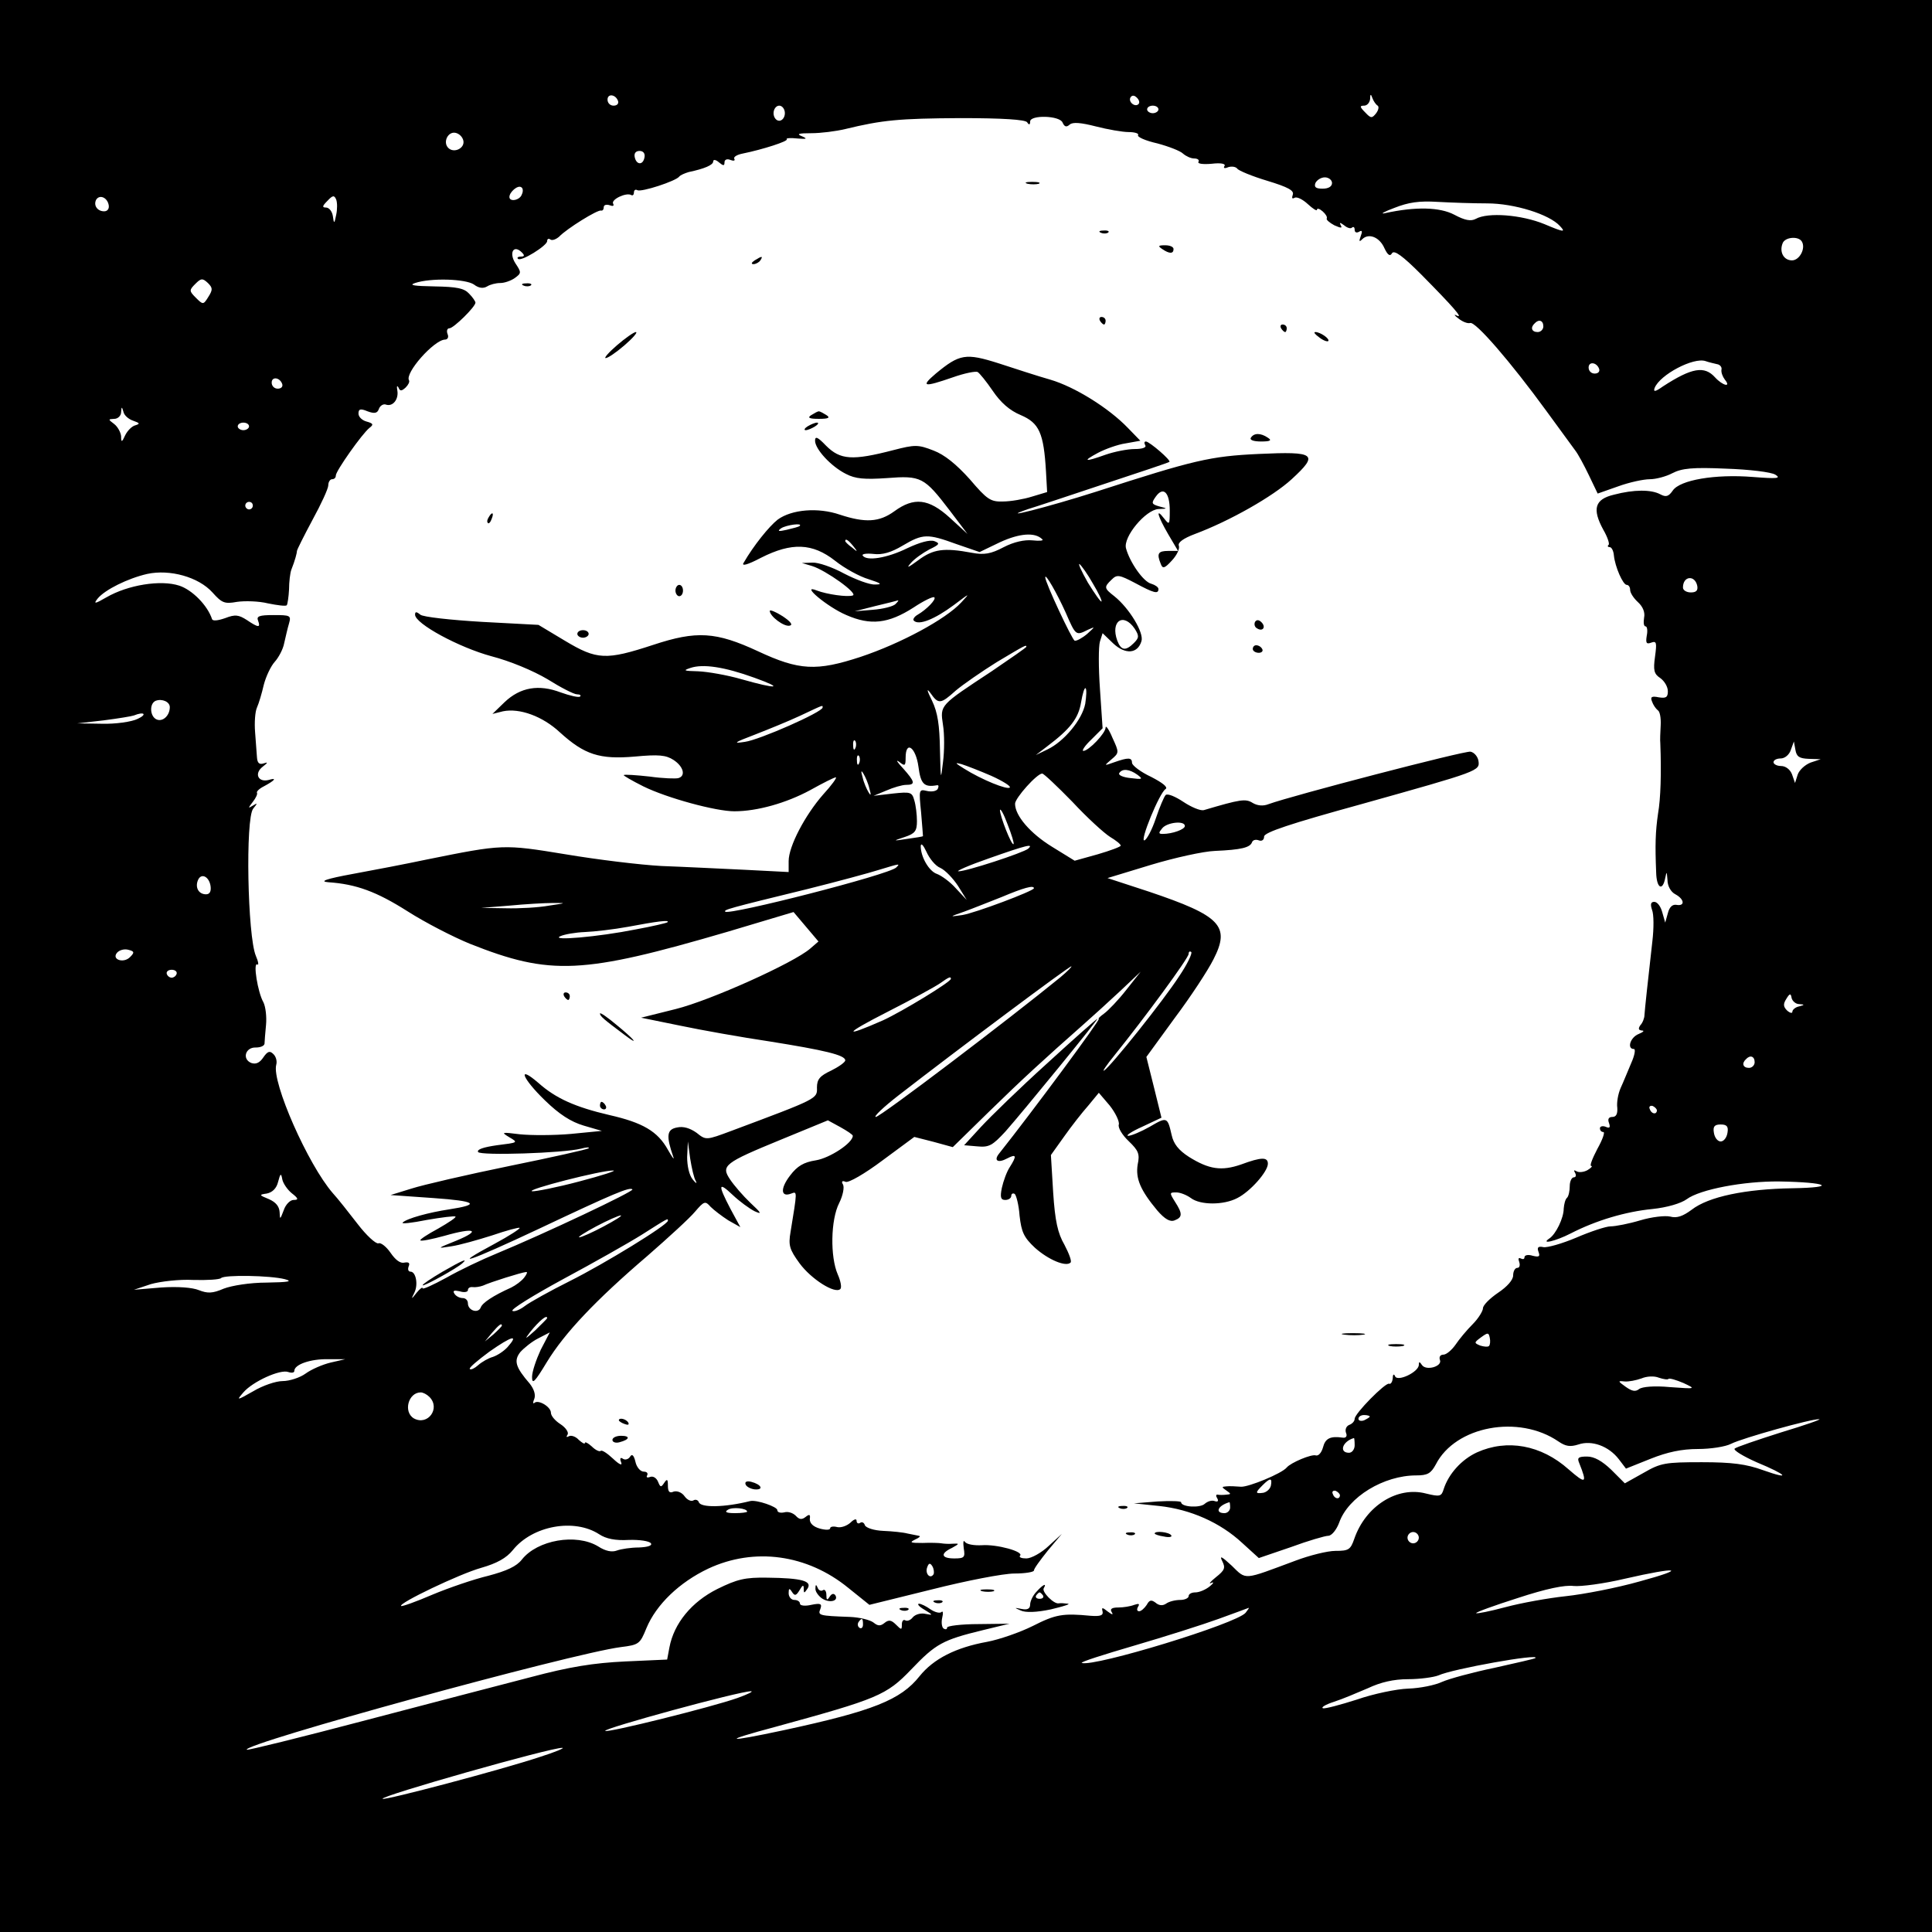 <svg xmlns="http://www.w3.org/2000/svg" version="1.0" width="512pt" height="512pt" viewBox="0 0 512 512" preserveAspectRatio="xMidYMid meet">
<g transform="translate(0,512) scale(0.1,-0.1)" fill="#000000" stroke="none">
<path d="M0 2560 l0 -2560 2560 0 2560 0 0 2560 0 2560 -2560 0 -2560 0 0 -2560z m1638 2292 c2 -7 -3 -12 -12 -12 -9 0 -16 7 -16 16 0 17 22 14 28 -4z m1379 -8 c-9 -9 -28 6 -21 18 4 6 10 6 17 -1 6 -6 8 -13 4 -17z m634 -4 c4 -3 2 -12 -4 -20 -11 -14 -14 -14 -29 2 -15 15 -15 18 -3 18 8 0 15 8 16 18 0 13 2 14 6 2 3 -8 9 -17 14 -20z m-1571 -20 c0 -11 -7 -20 -15 -20 -8 0 -15 9 -15 20 0 11 7 20 15 20 8 0 15 -9 15 -20z m990 10 c0 -5 -7 -10 -15 -10 -8 0 -15 5 -15 10 0 6 7 10 15 10 8 0 15 -4 15 -10z m-348 -34 c5 -8 8 -7 8 2 0 18 79 16 86 -3 5 -11 10 -13 19 -5 8 7 30 5 69 -5 31 -8 71 -15 87 -15 17 0 28 -4 25 -8 -3 -5 20 -15 51 -22 30 -8 61 -20 68 -27 8 -7 21 -13 30 -13 9 0 14 -4 11 -9 -3 -5 12 -7 35 -5 25 3 38 0 34 -6 -4 -6 1 -7 10 -3 10 3 20 1 24 -4 3 -5 39 -20 79 -32 56 -17 72 -26 68 -37 -3 -9 -2 -12 5 -8 6 3 21 -4 35 -17 13 -12 24 -19 24 -15 0 5 7 3 15 -4 8 -7 13 -15 11 -19 -2 -3 7 -11 20 -18 18 -8 22 -8 17 0 -4 8 -2 8 9 0 8 -7 18 -10 21 -6 4 3 7 1 7 -6 0 -7 5 -9 12 -5 8 5 9 1 4 -12 -5 -14 -4 -16 4 -8 17 17 46 6 59 -24 9 -19 15 -22 20 -13 6 9 28 -7 77 -56 86 -87 114 -119 94 -109 -8 4 -6 0 5 -8 11 -9 25 -14 31 -12 14 5 108 -104 202 -233 34 -47 69 -94 76 -104 8 -10 24 -40 37 -67 l23 -48 54 19 c30 11 68 19 84 19 16 0 43 7 60 16 25 13 54 16 142 12 61 -2 120 -9 131 -16 16 -10 4 -11 -60 -6 -100 8 -193 -8 -212 -36 -11 -16 -18 -18 -33 -10 -24 13 -70 13 -123 -1 -51 -12 -58 -38 -28 -93 11 -19 17 -37 14 -40 -4 -3 -2 -6 3 -6 5 0 10 -10 11 -22 3 -30 24 -78 34 -78 5 0 9 -6 9 -13 0 -8 9 -22 21 -33 13 -12 19 -27 16 -41 -2 -13 -1 -23 4 -23 4 0 6 -11 3 -25 -3 -19 -1 -23 12 -18 14 5 15 0 10 -37 -5 -36 -3 -46 14 -57 11 -8 20 -23 20 -35 0 -16 -5 -19 -24 -16 -19 4 -23 1 -18 -11 3 -9 10 -19 15 -23 6 -3 9 -21 8 -40 -1 -18 -2 -40 -1 -48 3 -78 1 -146 -6 -186 -7 -48 -8 -83 -5 -156 1 -42 17 -51 24 -15 4 19 4 18 6 -5 0 -16 9 -32 21 -38 24 -13 26 -32 3 -28 -11 2 -19 -6 -23 -22 l-7 -25 -8 28 c-4 15 -13 27 -21 27 -9 0 -11 -6 -6 -21 5 -12 5 -49 1 -83 -12 -106 -20 -180 -21 -196 0 -8 -5 -21 -11 -27 -6 -9 -5 -13 4 -14 8 0 4 -4 -8 -9 -23 -9 -32 -40 -13 -40 5 0 2 -17 -7 -37 -9 -21 -21 -51 -28 -66 -7 -16 -11 -39 -9 -53 1 -16 -3 -24 -13 -24 -10 0 -13 -6 -9 -16 4 -12 2 -15 -9 -10 -8 3 -15 1 -15 -4 0 -6 4 -10 9 -10 5 0 -2 -20 -16 -45 -13 -25 -21 -45 -16 -45 4 0 0 -5 -10 -11 -9 -5 -22 -7 -29 -3 -7 4 -8 3 -4 -4 4 -7 2 -12 -3 -12 -6 0 -11 -11 -11 -23 0 -13 -3 -27 -7 -31 -5 -4 -8 -17 -9 -29 0 -25 -21 -68 -38 -79 -25 -17 17 -7 56 13 68 35 146 58 217 65 39 4 76 15 91 26 35 26 151 48 245 47 128 -2 157 -16 35 -18 -124 -2 -222 -22 -267 -57 -23 -17 -39 -23 -57 -18 -14 3 -49 -1 -79 -10 -30 -9 -66 -16 -79 -16 -12 0 -54 -14 -91 -30 -38 -16 -77 -27 -87 -25 -14 3 -17 -1 -13 -12 5 -13 2 -15 -15 -11 -12 4 -22 2 -22 -4 0 -5 -4 -6 -10 -3 -6 3 -7 -1 -4 -9 3 -9 1 -16 -5 -16 -6 0 -11 -9 -11 -20 0 -12 -16 -30 -40 -46 -22 -15 -40 -33 -40 -41 0 -7 -12 -27 -27 -42 -16 -16 -36 -40 -46 -55 -10 -14 -24 -26 -32 -26 -8 0 -12 -6 -9 -14 7 -17 -37 -30 -48 -13 -6 9 -8 9 -8 0 0 -19 -57 -46 -63 -30 -3 7 -6 5 -6 -5 -1 -10 -5 -17 -10 -15 -10 3 -91 -79 -91 -93 0 -6 -6 -13 -14 -16 -8 -3 -12 -12 -9 -21 4 -9 0 -14 -8 -13 -34 5 -47 -2 -53 -26 -4 -14 -12 -23 -19 -21 -11 4 -66 -19 -77 -32 -13 -16 -101 -52 -121 -51 -13 1 -31 2 -39 1 -13 -1 -13 -2 0 -11 13 -9 13 -10 0 -11 -8 -1 -19 -1 -23 0 -5 1 -5 -4 -1 -10 4 -7 1 -10 -7 -7 -8 3 -19 -1 -26 -7 -12 -12 -63 -9 -63 4 0 3 -28 4 -62 2 l-63 -5 67 -7 c83 -9 162 -44 220 -98 l44 -40 85 29 c46 17 91 30 99 30 9 0 22 16 29 35 24 68 118 125 204 125 30 0 39 5 52 29 52 102 220 133 325 61 19 -13 31 -15 53 -8 35 12 80 -4 107 -39 l19 -25 65 26 c45 18 83 26 126 26 33 0 73 6 88 14 30 15 212 66 233 65 8 0 -38 -16 -101 -35 -63 -20 -119 -39 -123 -43 -4 -4 22 -20 58 -36 82 -34 93 -48 17 -21 -44 16 -82 21 -162 21 -97 0 -109 -2 -154 -28 l-50 -28 -36 36 c-24 23 -45 35 -64 35 -23 0 -27 -3 -21 -17 22 -55 18 -57 -28 -17 -73 65 -163 81 -243 45 -41 -19 -75 -57 -88 -97 -6 -20 -10 -21 -47 -12 -76 20 -160 -33 -190 -120 -10 -29 -15 -32 -50 -32 -21 0 -69 -12 -106 -26 -140 -52 -129 -52 -169 -13 -26 24 -33 28 -25 12 9 -18 7 -24 -17 -43 -15 -12 -20 -19 -12 -15 8 4 6 -1 -4 -9 -11 -9 -28 -16 -38 -16 -10 0 -18 -4 -18 -10 0 -5 -10 -10 -22 -10 -13 0 -30 -4 -38 -10 -9 -6 -19 -5 -28 3 -11 8 -16 7 -23 -6 -6 -9 -15 -17 -20 -17 -6 0 -7 5 -3 12 5 8 2 9 -10 5 -10 -4 -29 -7 -42 -7 -18 0 -23 -4 -18 -12 5 -8 2 -8 -10 1 -15 12 -17 12 -14 0 2 -10 -6 -13 -32 -11 -73 7 -92 4 -153 -27 -34 -17 -89 -36 -121 -42 -83 -15 -142 -45 -179 -91 -50 -63 -123 -92 -359 -143 -159 -34 -168 -30 -22 9 270 74 293 83 359 152 65 68 83 78 190 104 l70 17 -82 -1 c-46 0 -83 -5 -83 -9 0 -5 -4 -6 -9 -3 -5 3 -7 16 -4 29 3 12 2 19 -2 15 -4 -4 -17 -1 -29 7 -11 8 -25 15 -31 15 -5 -1 1 -8 15 -16 23 -14 23 -15 3 -11 -12 3 -27 -1 -34 -9 -6 -8 -15 -11 -20 -8 -5 3 -9 -2 -9 -11 0 -15 -1 -15 -16 0 -12 12 -19 13 -30 4 -11 -9 -18 -8 -29 1 -9 7 -37 14 -63 15 -82 3 -85 4 -78 21 5 14 1 16 -24 11 -17 -4 -30 -2 -30 3 0 6 -7 10 -15 10 -8 0 -15 8 -15 18 0 13 2 14 9 3 7 -11 11 -10 20 5 8 14 11 15 11 4 0 -13 1 -13 10 0 13 20 -15 28 -106 29 -60 1 -80 -4 -133 -30 -68 -34 -115 -91 -127 -155 l-6 -32 -111 -5 c-84 -4 -147 -14 -252 -42 -77 -20 -277 -72 -444 -116 -167 -44 -305 -78 -307 -76 -15 15 860 255 991 272 48 6 51 8 68 50 26 63 88 122 164 158 122 57 262 38 371 -51 l56 -45 166 41 c91 23 189 42 218 42 29 0 52 4 52 8 0 5 17 28 37 53 l37 44 -35 -32 c-19 -18 -46 -33 -59 -33 -13 0 -20 3 -17 7 12 11 -62 31 -101 28 -20 -1 -40 2 -45 9 -4 6 -5 -1 -3 -17 4 -24 2 -27 -25 -27 -35 0 -38 13 -6 28 20 11 20 12 2 11 -11 -1 -24 0 -30 1 -5 1 -28 2 -50 1 -32 0 -36 1 -20 9 11 5 16 9 10 10 -5 1 -19 4 -30 6 -11 3 -40 6 -64 7 -25 1 -46 8 -49 15 -2 7 -8 10 -13 6 -5 -3 -9 0 -9 6 0 6 -7 4 -16 -5 -10 -9 -25 -14 -35 -12 -11 3 -19 1 -19 -3 0 -5 -12 -5 -27 -1 -18 5 -27 14 -27 25 2 13 -1 14 -11 6 -10 -8 -17 -7 -26 3 -8 8 -21 12 -31 9 -10 -2 -18 0 -18 6 0 9 -55 28 -72 24 -68 -17 -131 -18 -136 -3 -2 6 -9 8 -14 5 -6 -4 -17 1 -24 11 -7 10 -20 15 -29 12 -11 -5 -15 0 -15 16 0 17 -2 19 -10 7 -8 -12 -10 -12 -16 3 -4 10 -13 16 -21 13 -8 -3 -11 -1 -8 4 3 6 -1 10 -9 10 -9 0 -19 12 -22 26 -4 17 -9 22 -14 14 -4 -7 -13 -10 -19 -6 -7 5 -9 1 -5 -9 4 -10 -4 -7 -21 9 -16 15 -30 24 -33 21 -3 -3 -14 2 -24 12 -10 9 -18 13 -18 9 0 -4 -7 0 -16 8 -8 9 -20 13 -26 10 -7 -4 -8 -2 -4 4 4 6 -5 19 -19 28 -14 9 -25 22 -25 30 0 16 -34 36 -44 26 -4 -3 -4 2 0 11 4 11 -1 26 -12 40 -38 44 -43 61 -25 84 10 11 31 28 47 36 l31 16 -24 -46 c-12 -26 -23 -58 -23 -72 0 -21 7 -14 39 39 47 77 129 164 267 282 55 48 112 100 126 117 24 28 27 29 41 13 9 -9 30 -25 47 -36 l32 -18 -26 48 c-34 65 -33 74 6 37 18 -17 44 -36 58 -43 20 -9 18 -5 -11 22 -20 19 -44 47 -54 62 -25 37 -16 44 135 106 l124 51 33 -18 c18 -10 33 -20 33 -23 0 -19 -61 -59 -98 -65 -32 -5 -49 -15 -68 -40 -27 -35 -25 -59 3 -48 16 6 16 8 -2 -102 -6 -35 -3 -46 24 -83 31 -42 94 -82 108 -68 4 4 1 21 -7 39 -20 46 -19 144 4 189 10 20 14 42 10 49 -5 8 -2 11 7 7 8 -3 50 21 98 57 l84 62 51 -13 51 -14 95 93 c90 88 147 140 250 231 25 22 69 62 99 90 l54 51 -38 -48 c-21 -27 -48 -55 -59 -63 -11 -8 -17 -14 -14 -14 6 0 -176 -246 -265 -358 -14 -18 -2 -25 22 -12 25 13 26 7 7 -23 -8 -12 -17 -37 -21 -55 -5 -25 -3 -32 9 -32 9 0 16 5 16 11 0 5 4 8 9 5 4 -3 11 -29 13 -58 5 -43 11 -57 41 -85 36 -32 82 -51 94 -39 4 3 -4 24 -16 47 -18 31 -25 63 -30 139 l-6 99 35 49 c19 27 48 64 64 82 l28 34 29 -34 c15 -19 26 -42 24 -50 -3 -8 9 -28 26 -44 26 -25 30 -34 24 -62 -6 -37 7 -68 52 -122 20 -23 34 -31 46 -26 21 8 21 18 1 49 -15 24 -15 25 3 25 11 0 28 -7 39 -15 25 -19 87 -19 123 0 34 17 81 70 81 91 0 18 -17 18 -71 -2 -52 -18 -85 -13 -138 20 -28 18 -41 35 -46 58 -11 48 -12 49 -58 22 -23 -13 -49 -24 -57 -24 -8 0 8 11 37 24 l51 24 -20 81 -20 80 75 103 c42 56 88 126 103 156 45 88 19 115 -171 179 l-110 36 115 35 c63 19 140 36 170 37 70 3 93 9 98 23 2 6 10 8 18 5 8 -3 14 1 14 10 0 11 69 34 258 86 314 88 314 88 310 115 -2 11 -11 22 -21 24 -15 3 -475 -117 -535 -139 -15 -6 -30 -4 -42 3 -19 12 -32 10 -130 -19 -9 -2 -33 8 -54 22 -21 14 -42 23 -47 18 -4 -4 -16 -32 -26 -62 -10 -30 -24 -56 -30 -58 -14 -5 40 127 56 136 7 5 -9 17 -38 32 -28 13 -50 30 -51 37 0 15 -10 15 -47 2 -28 -10 -28 -10 -7 8 20 17 20 18 2 57 -9 22 -18 34 -18 27 0 -15 -45 -62 -59 -62 -5 0 4 14 21 30 l30 30 -7 104 c-4 57 -4 113 0 126 l7 22 28 -27 c32 -30 65 -28 75 6 7 22 -32 87 -72 119 -27 21 -28 24 -7 44 14 14 20 13 62 -9 50 -27 62 -30 62 -16 0 5 -9 11 -19 14 -21 5 -57 57 -67 94 -8 30 52 102 86 104 25 1 25 1 2 7 -21 6 -21 9 -9 26 20 28 37 11 37 -37 0 -38 -1 -39 -15 -21 -24 31 -17 6 11 -42 l26 -44 -26 0 c-27 0 -31 -7 -20 -34 5 -14 10 -13 30 9 13 14 21 31 18 39 -3 8 11 19 43 31 91 34 206 99 256 145 73 67 63 74 -87 67 -129 -6 -171 -16 -431 -100 -125 -40 -270 -77 -180 -46 17 5 107 35 200 66 94 31 172 57 174 59 5 4 -52 53 -62 54 -5 0 -5 -4 -2 -10 4 -6 -8 -10 -28 -10 -19 0 -54 -7 -77 -15 -56 -20 -63 -18 -20 5 19 10 52 22 73 25 l39 7 -33 34 c-51 53 -141 109 -206 128 -32 9 -93 29 -136 43 -88 28 -104 25 -167 -27 -41 -35 -33 -37 45 -10 31 11 61 17 66 14 5 -3 23 -25 40 -50 21 -31 45 -52 74 -64 49 -21 61 -47 67 -150 l3 -54 -40 -12 c-22 -7 -57 -13 -77 -13 -33 -1 -42 5 -88 59 -36 40 -67 65 -96 76 -41 16 -49 16 -107 1 -108 -28 -140 -26 -178 12 -22 23 -29 26 -29 13 0 -22 42 -68 82 -88 25 -13 49 -15 108 -11 91 7 99 3 167 -86 l47 -62 -47 43 c-56 51 -95 55 -147 17 -40 -29 -77 -31 -144 -9 -58 20 -128 14 -165 -13 -23 -18 -64 -69 -90 -114 -7 -10 8 -7 46 13 81 41 136 39 196 -8 25 -20 65 -42 89 -49 34 -11 37 -14 17 -14 -14 -1 -51 13 -82 29 -31 17 -69 30 -84 29 l-28 -1 27 -8 c36 -11 123 -73 108 -78 -14 -5 -69 3 -95 13 -47 19 28 -44 78 -65 64 -28 111 -23 178 20 27 18 52 30 55 27 6 -5 -20 -32 -44 -46 -9 -5 -14 -13 -10 -16 13 -13 55 4 105 41 44 33 45 34 20 7 -41 -44 -159 -108 -267 -144 -116 -38 -162 -36 -271 15 -112 52 -163 55 -278 17 -125 -41 -149 -40 -234 11 l-70 42 -150 8 c-84 5 -156 13 -163 19 -11 9 -14 8 -14 0 0 -24 117 -87 202 -110 50 -13 110 -38 149 -61 35 -22 70 -40 78 -40 8 0 12 -3 8 -6 -3 -3 -26 2 -51 11 -58 22 -107 14 -149 -26 l-32 -31 28 7 c44 9 105 -13 151 -56 65 -59 105 -72 198 -64 64 6 83 4 103 -9 26 -17 33 -42 13 -48 -6 -2 -41 -1 -76 4 -36 4 -67 6 -69 4 -2 -1 22 -15 52 -30 63 -31 192 -66 241 -66 61 0 138 22 201 56 34 19 64 34 68 34 4 0 -11 -21 -34 -46 -48 -55 -91 -137 -91 -176 l0 -29 -117 6 c-65 3 -164 8 -220 10 -56 3 -171 17 -254 31 -165 27 -166 27 -369 -14 -52 -11 -140 -28 -195 -38 -71 -13 -90 -20 -65 -22 74 -5 128 -25 210 -77 47 -30 121 -68 165 -86 214 -85 298 -81 684 32 l174 52 33 -39 33 -39 -22 -19 c-44 -38 -264 -137 -356 -160 l-92 -23 103 -21 c57 -12 164 -31 238 -42 144 -23 200 -36 200 -50 0 -5 -17 -17 -37 -27 -30 -14 -38 -23 -38 -45 1 -30 3 -29 -227 -115 -67 -25 -67 -25 -92 -5 -17 12 -35 18 -52 14 -27 -5 -29 -22 -10 -77 4 -11 -2 -3 -14 18 -27 49 -67 72 -155 92 -90 21 -142 44 -188 85 -58 50 -43 12 17 -46 38 -37 69 -57 103 -67 l48 -14 -82 -8 c-45 -4 -106 -4 -135 -1 -49 6 -51 6 -28 -8 24 -14 23 -14 -33 -21 -35 -5 -54 -11 -50 -18 6 -10 226 -3 273 9 14 4 23 4 20 1 -3 -3 -97 -24 -210 -47 -112 -23 -229 -50 -260 -60 l-55 -17 114 -8 c113 -8 126 -17 41 -30 -53 -8 -112 -24 -123 -35 -4 -4 24 -1 64 7 40 7 74 11 76 9 3 -2 -18 -16 -46 -32 -28 -15 -49 -29 -47 -31 2 -3 31 3 64 12 80 23 99 15 31 -13 -52 -21 -52 -21 -14 -15 22 3 71 17 109 29 38 13 71 22 73 20 2 -2 -27 -21 -66 -42 -123 -66 -69 -48 116 39 201 95 242 112 249 105 5 -5 -232 -117 -360 -170 -39 -16 -98 -44 -133 -64 -35 -19 -63 -32 -63 -28 0 4 -7 -1 -16 -12 -14 -18 -15 -18 -6 0 11 22 4 56 -10 56 -6 0 -8 6 -5 14 4 9 0 12 -11 10 -11 -3 -24 7 -37 26 -11 16 -26 28 -32 25 -7 -2 -32 21 -55 51 -24 31 -53 68 -66 82 -66 76 -162 294 -150 340 3 10 -1 23 -8 29 -9 9 -15 7 -26 -9 -10 -15 -20 -19 -32 -15 -25 10 -16 42 12 41 12 0 22 4 23 10 0 6 2 28 4 50 2 21 -1 48 -7 60 -15 26 -28 107 -16 100 4 -3 3 7 -4 23 -22 52 -28 364 -7 390 12 15 12 16 -1 8 -13 -8 -13 -7 0 10 8 10 13 21 11 24 -2 3 6 11 18 17 30 16 36 24 13 17 -28 -7 -39 17 -16 35 14 11 15 13 3 9 -12 -4 -17 1 -18 16 -1 12 -3 42 -5 67 -2 25 0 54 5 65 5 11 13 38 18 60 6 23 19 50 29 61 10 11 22 33 25 49 4 17 9 40 13 53 6 21 3 22 -41 22 -38 0 -46 -3 -41 -15 7 -19 1 -19 -30 2 -22 14 -31 15 -57 5 -20 -7 -33 -8 -35 -3 -12 37 -53 78 -87 89 -49 16 -136 2 -193 -31 -31 -18 -35 -18 -23 -3 19 23 79 53 131 65 60 13 136 -8 173 -49 25 -28 32 -31 65 -25 21 3 58 2 82 -4 25 -5 47 -8 50 -5 2 3 5 22 6 42 0 20 3 44 6 52 10 25 15 45 15 50 0 3 18 39 41 82 23 42 42 83 42 92 0 9 5 16 10 16 6 0 10 4 10 10 0 12 70 111 89 126 12 9 10 12 -8 17 -11 3 -21 12 -21 21 0 12 5 14 24 6 19 -7 26 -5 30 6 3 9 12 14 18 12 19 -7 35 14 31 37 -2 11 -1 15 3 8 4 -10 8 -10 19 0 7 7 11 15 9 19 -12 19 66 107 95 108 7 0 11 6 7 15 -3 8 -1 15 5 15 11 0 69 57 69 68 0 3 -7 14 -17 24 -13 14 -32 18 -92 19 -53 1 -69 3 -51 9 42 14 134 11 156 -4 13 -10 25 -11 35 -5 8 5 23 9 35 9 11 0 28 6 38 13 18 13 18 15 2 39 -18 28 -5 51 17 29 8 -8 7 -11 -3 -11 -7 0 -11 -3 -7 -6 8 -8 77 35 77 47 0 6 4 8 9 4 5 -3 15 1 23 8 20 21 102 72 111 69 4 -1 7 3 7 9 0 6 7 8 16 5 8 -3 12 -2 9 4 -7 11 35 31 48 23 4 -2 7 1 7 7 0 6 4 9 9 6 10 -6 102 24 111 36 3 4 15 9 25 12 43 9 65 19 65 28 0 6 7 5 15 -2 12 -10 15 -10 15 0 0 7 7 10 16 6 8 -3 13 -2 10 3 -3 5 7 11 22 14 54 11 122 33 117 38 -3 3 10 4 28 2 25 -2 28 -1 12 6 -15 6 -9 8 25 8 25 0 65 5 90 11 99 24 142 28 305 29 113 0 172 -4 177 -11z m-1494 -49 c4 -20 -25 -34 -40 -19 -15 15 -1 44 19 40 10 -2 19 -11 21 -21z m480 -44 c-4 -22 -22 -20 -26 1 -2 10 3 16 13 16 10 0 15 -7 13 -17z m1822 -68 c0 -9 -9 -15 -25 -15 -18 0 -23 4 -19 15 4 8 15 15 25 15 10 0 19 -7 19 -15z m-2147 -30 c-5 -16 -33 -21 -33 -7 0 13 22 32 31 26 5 -2 6 -11 2 -19z m-492 -54 c-5 -25 -6 -25 -9 -3 -2 12 -10 22 -18 22 -11 0 -10 4 4 18 14 15 18 15 23 3 3 -8 3 -26 0 -40z m-603 26 c2 -10 -3 -17 -12 -17 -18 0 -29 16 -21 31 9 14 29 6 33 -14z m3653 4 c72 0 165 -29 193 -60 16 -17 11 -17 -41 5 -61 25 -150 32 -182 14 -13 -7 -29 -4 -57 11 -38 20 -102 22 -184 4 -14 -3 -2 4 25 14 38 15 66 19 115 16 36 -2 94 -4 131 -4z m834 -101 c11 -18 -6 -50 -26 -50 -22 0 -34 22 -25 45 6 17 42 20 51 5z m-4223 -147 c-13 -21 -14 -21 -33 -2 -18 18 -18 20 -1 37 15 15 19 15 33 2 13 -13 13 -18 1 -37z m3538 -78 c0 -8 -7 -15 -15 -15 -16 0 -20 12 -8 23 11 12 23 8 23 -8z m460 -100 c8 -1 14 -8 12 -15 -1 -7 3 -18 9 -26 18 -22 -6 -16 -26 6 -28 31 -61 26 -138 -24 -21 -15 -26 -15 -22 -4 14 35 103 82 135 71 8 -3 22 -6 30 -8z m-312 -13 c2 -7 -3 -12 -12 -12 -9 0 -16 7 -16 16 0 17 22 14 28 -4z m-3490 -40 c2 -7 -3 -12 -12 -12 -9 0 -16 7 -16 16 0 17 22 14 28 -4z m-395 -97 c17 -6 19 -8 6 -12 -9 -2 -21 -14 -27 -26 -9 -20 -11 -20 -11 -3 -1 10 -9 25 -18 32 -17 13 -17 13 0 14 9 0 18 8 18 18 1 15 2 15 6 1 2 -10 14 -20 26 -24z m307 -15 c0 -5 -7 -10 -15 -10 -8 0 -15 5 -15 10 0 6 7 10 15 10 8 0 15 -4 15 -10z m10 -210 c0 -5 -4 -10 -10 -10 -5 0 -10 5 -10 10 0 6 5 10 10 10 6 0 10 -4 10 -10z m1449 -54 c-2 -2 -17 -6 -34 -10 -22 -5 -26 -4 -15 4 14 9 59 15 49 6z m643 -35 c5 -4 -7 -5 -26 -3 -21 2 -49 -4 -76 -18 -34 -18 -52 -21 -84 -15 -75 14 -103 10 -143 -20 -26 -19 -32 -22 -20 -8 10 12 33 28 50 37 27 13 29 16 13 22 -12 4 -38 -3 -72 -19 -53 -26 -108 -35 -118 -19 -2 4 10 6 29 4 23 -3 47 4 77 22 54 32 66 32 143 4 l61 -21 54 26 c52 24 93 27 112 8z m-501 -18 c13 -16 12 -17 -3 -4 -10 7 -18 15 -18 17 0 8 8 3 21 -13z m635 -99 c15 -25 25 -46 23 -48 -2 -2 -18 21 -36 50 -17 30 -27 52 -22 49 5 -4 21 -26 35 -51z m-72 -77 c27 -62 27 -62 59 -46 20 9 20 9 -2 -11 -13 -11 -28 -19 -33 -18 -7 3 -78 154 -78 168 0 12 31 -42 54 -93z m1674 70 c2 -12 -3 -17 -17 -17 -12 0 -21 6 -21 13 0 31 32 34 38 4z m-2125 -48 c-6 -6 -33 -13 -60 -15 l-48 -4 55 14 c30 7 57 14 60 15 2 0 -1 -4 -7 -10z m634 -65 c12 -19 12 -24 -2 -38 -22 -22 -34 -20 -44 6 -19 52 16 76 46 32z m-287 -48 c0 -2 -42 -31 -92 -65 -138 -91 -137 -89 -129 -142 4 -24 4 -69 0 -99 -6 -51 -6 -48 -8 33 -1 65 -6 99 -21 130 -14 28 -15 35 -4 20 21 -30 27 -29 67 7 19 16 68 50 108 75 77 46 79 47 79 41z m-721 -82 c81 -29 61 -31 -34 -4 -38 11 -90 20 -115 21 -38 1 -41 2 -20 9 33 11 89 3 169 -26z m877 -69 c-8 -42 -56 -100 -100 -121 l-31 -15 30 23 c61 46 83 74 90 117 4 23 9 40 12 37 3 -3 2 -21 -1 -41z m-2426 -9 c0 -22 -18 -39 -34 -33 -19 7 -21 43 -3 50 17 6 37 -3 37 -17z m1730 -1 c0 -12 -168 -86 -206 -91 -33 -5 -29 -2 26 19 36 14 90 36 120 50 64 30 60 29 60 22z m-1815 -30 c-16 -8 -59 -14 -95 -13 l-65 1 70 8 c39 5 75 11 80 13 27 11 36 3 10 -9z m1902 -77 c-3 -8 -6 -5 -6 6 -1 11 2 17 5 13 3 -3 4 -12 1 -19z m2526 -29 l32 -1 -27 -9 c-15 -6 -30 -20 -34 -32 l-7 -22 -8 23 c-5 13 -17 22 -29 22 -11 0 -20 5 -20 10 0 6 9 10 19 10 11 0 23 10 27 23 l8 22 4 -22 c3 -18 10 -23 35 -24z m-2359 -21 c6 -46 15 -55 49 -49 5 1 5 -3 2 -10 -4 -6 -17 -8 -29 -5 -21 5 -21 3 -15 -57 3 -34 5 -63 5 -63 -1 -1 -19 -4 -41 -7 -40 -6 -40 -6 -7 5 27 9 32 16 32 42 0 17 -3 42 -7 55 -6 22 -10 23 -57 18 l-51 -6 34 14 c18 8 42 15 52 15 26 0 24 8 -8 44 -16 17 -20 24 -10 17 15 -12 17 -11 17 11 0 47 27 28 34 -24z m-157 10 c-3 -8 -6 -5 -6 6 -1 11 2 17 5 13 3 -3 4 -12 1 -19z m350 -34 c31 -14 53 -28 49 -31 -6 -7 -75 21 -121 50 -24 15 -26 17 -7 12 13 -4 49 -18 79 -31z m-323 -34 c5 -17 4 -20 -2 -10 -5 8 -13 26 -16 40 -5 17 -4 20 2 10 5 -8 13 -26 16 -40z m710 37 c16 -12 14 -13 -18 -9 -20 2 -33 8 -30 13 8 13 27 11 48 -4z m-172 -72 c39 -42 84 -83 100 -93 15 -9 28 -19 28 -23 0 -3 -27 -13 -61 -23 l-61 -17 -60 37 c-57 35 -98 82 -98 114 0 15 58 80 72 80 4 0 40 -34 80 -75z m-156 -112 c-5 -5 -36 74 -36 90 1 6 10 -10 20 -37 11 -28 18 -51 16 -53z m454 48 c0 -9 -33 -21 -59 -21 -11 0 -11 3 -1 15 13 16 60 21 60 6z m-648 -111 c13 -6 34 -28 47 -48 l23 -37 -29 31 c-16 18 -39 34 -50 38 -21 7 -43 45 -43 74 1 9 7 2 15 -15 8 -18 24 -38 37 -43z m233 51 c-13 -11 -166 -61 -185 -60 -8 0 28 16 80 34 102 36 120 40 105 26z m-350 -50 c-19 -19 -442 -127 -453 -117 -4 5 5 8 218 60 80 20 165 43 190 51 56 17 56 17 45 6z m-1817 -49 c2 -14 -2 -22 -12 -22 -19 0 -29 17 -22 36 8 22 30 12 34 -14z m2182 -6 c0 -7 -157 -66 -190 -71 -35 -5 -35 -5 5 9 22 8 67 26 100 39 57 24 85 32 85 23z m-1285 -46 c-27 -5 -79 -8 -115 -7 l-65 1 75 6 c41 4 93 7 115 7 37 0 37 0 -10 -7z m314 -44 c-2 -2 -40 -11 -84 -19 -100 -20 -228 -31 -200 -18 11 5 40 10 65 11 25 1 77 7 115 14 74 14 111 19 104 12z m-1424 -92 c-17 -18 -50 -7 -35 11 6 7 19 11 30 8 16 -4 17 -7 5 -19z m2780 -51 c-42 -65 -182 -240 -199 -250 -6 -4 6 14 28 41 79 98 196 257 196 268 0 6 3 8 7 5 3 -4 -11 -33 -32 -64z m-315 -3 c-136 -111 -477 -370 -489 -370 -7 0 20 26 60 57 156 121 453 343 458 342 3 0 -10 -13 -29 -29z m-2342 9 c-2 -6 -8 -10 -13 -10 -5 0 -11 4 -13 10 -2 6 4 11 13 11 9 0 15 -5 13 -11z m2052 -13 c0 -8 -128 -86 -180 -110 -109 -48 -103 -36 11 22 65 33 127 67 140 76 24 17 29 19 29 12z m2248 -67 c15 -1 15 -2 0 -6 -10 -2 -18 -9 -18 -14 0 -5 -6 -4 -14 3 -10 10 -11 17 -2 31 9 15 12 15 14 2 2 -8 11 -16 20 -16z m-118 -154 c0 -8 -7 -15 -15 -15 -16 0 -20 12 -8 23 11 12 23 8 23 -8z m-259 -128 c-1 -12 -15 -9 -19 4 -3 6 1 10 8 8 6 -3 11 -8 11 -12z m187 -59 c-2 -13 -10 -23 -18 -23 -8 0 -16 10 -18 23 -3 17 2 22 18 22 16 0 21 -5 18 -22z m-2734 -128 c4 -8 0 -6 -8 4 -10 12 -15 37 -15 60 l2 41 6 -45 c4 -25 10 -52 15 -60z m-309 -1 c-60 -16 -117 -27 -125 -26 -18 4 185 56 215 55 11 0 -29 -13 -90 -29z m-762 -31 c18 -14 19 -18 5 -18 -9 0 -21 -12 -26 -27 -10 -26 -10 -26 -11 -5 -1 15 -10 26 -28 34 -27 11 -27 12 -6 15 15 3 26 14 30 31 6 23 8 24 11 7 2 -11 14 -28 25 -37z m827 -88 c-30 -16 -59 -29 -65 -29 -5 0 15 13 45 29 30 16 60 29 65 29 6 0 -15 -13 -45 -29z m170 15 c0 -11 -168 -114 -260 -160 -52 -26 -106 -56 -119 -66 -13 -10 -28 -16 -33 -13 -5 4 55 41 134 84 80 43 174 96 209 118 71 45 69 44 69 37z m-381 -151 c-7 -9 -22 -20 -34 -26 -49 -22 -77 -41 -81 -53 -7 -17 -34 -8 -34 11 0 8 -6 14 -14 14 -8 0 -18 5 -22 12 -5 8 0 9 14 6 12 -4 22 -2 22 3 0 6 6 9 13 8 6 -1 19 1 27 4 19 9 102 35 114 36 5 1 2 -6 -5 -15z m-634 -4 c22 -6 9 -8 -48 -9 -45 0 -93 -8 -114 -16 -30 -13 -43 -13 -66 -4 -17 7 -56 10 -100 7 l-72 -6 45 15 c25 7 75 13 112 11 37 -1 70 1 74 5 9 9 130 7 169 -3z m695 -103 c0 -2 -15 -16 -32 -33 -27 -24 -29 -25 -13 -4 24 30 45 47 45 37z m-120 -20 c0 -2 -10 -12 -22 -23 l-23 -19 19 23 c18 21 26 27 26 19z m2616 -54 c-3 -3 -13 -2 -23 1 -17 7 -17 8 2 22 18 13 20 13 23 -1 2 -9 1 -19 -2 -22z m-2601 -3 c-10 -11 -27 -22 -39 -26 -11 -3 -29 -13 -39 -22 -9 -8 -19 -13 -22 -10 -3 3 21 23 52 46 60 42 79 47 48 12z m-469 -41 c-21 -5 -51 -18 -66 -29 -15 -11 -43 -20 -61 -20 -18 0 -53 -12 -78 -27 -44 -25 -45 -25 -26 -3 25 29 98 62 119 54 9 -3 16 -2 16 3 0 17 43 32 90 31 l45 0 -39 -9z m3546 -43 c3 2 20 -3 39 -11 34 -16 34 -16 -35 -11 -42 4 -74 1 -82 -5 -10 -8 -19 -6 -36 6 -21 15 -21 16 -3 14 11 -1 31 3 45 8 14 6 34 7 46 2 12 -4 24 -6 26 -3z m-3284 -48 c30 -30 -4 -77 -41 -57 -29 17 -15 69 18 69 6 0 16 -5 23 -12z m2492 -52 c0 -2 -7 -6 -15 -10 -8 -3 -15 -1 -15 4 0 6 7 10 15 10 8 0 15 -2 15 -4z m-40 -76 c0 -11 -7 -20 -15 -20 -27 0 -18 30 13 39 1 1 2 -8 2 -19z m-222 -107 c-2 -9 -11 -17 -20 -19 -22 -3 -22 0 -2 20 20 20 26 20 22 -1z m183 -26 c-1 -12 -15 -9 -19 4 -3 6 1 10 8 8 6 -3 11 -8 11 -12z m-291 -32 c0 -8 -7 -15 -15 -15 -26 0 -18 20 13 29 1 1 2 -6 2 -14z m-1280 -11 c0 -2 -15 -4 -32 -4 -23 0 -29 3 -19 9 12 8 51 4 51 -5z m-392 -60 c18 -12 43 -17 78 -15 29 1 55 -3 59 -9 4 -6 -8 -10 -32 -11 -21 0 -47 -4 -58 -8 -13 -5 -30 -2 -50 11 -58 35 -161 17 -202 -35 -14 -18 -40 -30 -89 -43 -38 -9 -105 -32 -148 -50 -44 -19 -81 -32 -83 -30 -8 7 155 85 212 101 42 12 67 26 84 47 52 65 163 85 229 42z m2172 -9 c0 -8 -7 -15 -15 -15 -8 0 -15 7 -15 15 0 8 7 15 15 15 8 0 15 -7 15 -15z m-1286 -97 c-9 -14 -23 2 -17 18 4 12 8 13 14 3 4 -7 5 -17 3 -21z m1871 -19 c-60 -17 -148 -34 -195 -39 -47 -5 -119 -18 -160 -29 -41 -11 -76 -18 -78 -16 -2 2 47 20 110 40 76 25 125 35 148 32 19 -2 80 6 135 19 144 33 169 28 40 -7z m-1044 -83 c-24 -29 -401 -144 -434 -133 -6 2 57 22 139 46 82 24 183 56 224 71 41 15 77 28 79 29 2 0 -2 -5 -8 -13z m-1014 -31 c0 -8 -4 -12 -9 -9 -5 3 -6 10 -3 15 9 13 12 11 12 -6z m1782 -89 c-2 -2 -51 -13 -109 -26 -58 -12 -120 -29 -138 -37 -19 -9 -59 -17 -90 -18 -31 -1 -93 -14 -136 -29 -44 -14 -85 -25 -90 -23 -6 2 7 10 29 17 22 7 62 24 90 36 34 16 68 24 107 24 31 0 67 5 80 10 36 17 271 59 257 46z m-2115 -106 c-68 -24 -345 -93 -350 -87 -7 6 355 105 386 105 8 0 -8 -8 -36 -18z m-523 -156 c-102 -34 -412 -116 -417 -111 -8 7 446 136 476 135 8 0 -18 -11 -59 -24z"/>
<path d="M2723 4633 c9 -2 23 -2 30 0 6 3 -1 5 -18 5 -16 0 -22 -2 -12 -5z"/>
<path d="M2918 4503 c7 -3 16 -2 19 1 4 3 -2 6 -13 5 -11 0 -14 -3 -6 -6z"/>
<path d="M3080 4460 c19 -13 30 -13 30 0 0 6 -10 10 -22 10 -19 0 -20 -2 -8 -10z"/>
<path d="M2000 4430 c-9 -6 -10 -10 -3 -10 6 0 15 5 18 10 8 12 4 12 -15 0z"/>
<path d="M1388 4363 c7 -3 16 -2 19 1 4 3 -2 6 -13 5 -11 0 -14 -3 -6 -6z"/>
<path d="M2915 4270 c3 -5 8 -10 11 -10 2 0 4 5 4 10 0 6 -5 10 -11 10 -5 0 -7 -4 -4 -10z"/>
<path d="M3395 4250 c3 -5 8 -10 11 -10 2 0 4 5 4 10 0 6 -5 10 -11 10 -5 0 -7 -4 -4 -10z"/>
<path d="M1635 4205 c-22 -19 -35 -34 -30 -34 6 0 28 15 50 34 22 19 36 35 30 35 -5 0 -28 -16 -50 -35z"/>
<path d="M3496 4226 c10 -8 21 -12 24 -10 5 6 -21 24 -34 24 -6 0 -1 -6 10 -14z"/>
<path d="M2150 4020 c-11 -7 -6 -10 20 -10 26 0 31 3 20 10 -8 5 -17 10 -20 10 -3 0 -12 -5 -20 -10z"/>
<path d="M2140 3990 c-8 -5 -10 -10 -5 -10 6 0 17 5 25 10 8 5 11 10 5 10 -5 0 -17 -5 -25 -10z"/>
<path d="M3315 3960 c-4 -6 7 -10 27 -10 25 0 29 3 18 10 -19 13 -37 13 -45 0z"/>
<path d="M1295 3749 c-4 -6 -5 -12 -2 -15 2 -3 7 2 10 11 7 17 1 20 -8 4z"/>
<path d="M1790 3555 c0 -8 5 -15 10 -15 6 0 10 7 10 15 0 8 -4 15 -10 15 -5 0 -10 -7 -10 -15z"/>
<path d="M2040 3501 c0 -14 38 -43 53 -39 9 2 2 11 -19 25 -19 12 -34 18 -34 14z"/>
<path d="M3326 3472 c-3 -6 -1 -14 5 -17 15 -10 25 3 12 16 -7 7 -13 7 -17 1z"/>
<path d="M1530 3440 c0 -5 7 -10 15 -10 8 0 15 5 15 10 0 6 -7 10 -15 10 -8 0 -15 -4 -15 -10z"/>
<path d="M3320 3400 c0 -5 7 -10 16 -10 8 0 12 5 9 10 -3 6 -10 10 -16 10 -5 0 -9 -4 -9 -10z"/>
<path d="M1495 2480 c3 -5 8 -10 11 -10 2 0 4 5 4 10 0 6 -5 10 -11 10 -5 0 -7 -4 -4 -10z"/>
<path d="M1590 2434 c0 -7 11 -16 63 -55 42 -32 32 -17 -18 24 -25 21 -45 35 -45 31z"/>
<path d="M2775 2302 c-72 -65 -150 -141 -175 -168 l-45 -49 35 -3 c31 -3 40 2 75 40 46 52 247 298 243 298 -2 0 -62 -53 -133 -118z"/>
<path d="M1590 2190 c0 -5 5 -10 11 -10 5 0 7 5 4 10 -3 6 -8 10 -11 10 -2 0 -4 -4 -4 -10z"/>
<path d="M1173 1750 c-29 -17 -53 -33 -53 -36 0 -5 88 43 105 58 17 15 0 8 -52 -22z"/>
<path d="M3563 1583 c15 -2 37 -2 50 0 12 2 0 4 -28 4 -27 0 -38 -2 -22 -4z"/>
<path d="M3683 1553 c9 -2 25 -2 35 0 9 3 1 5 -18 5 -19 0 -27 -2 -17 -5z"/>
<path d="M1640 1356 c0 -2 7 -7 16 -10 8 -3 12 -2 9 4 -6 10 -25 14 -25 6z"/>
<path d="M1623 1304 c0 -6 9 -9 19 -6 27 7 29 17 4 17 -13 0 -23 -5 -23 -11z"/>
<path d="M1976 1186 c2 -6 14 -12 24 -13 25 -2 18 13 -9 20 -12 3 -18 0 -15 -7z"/>
<path d="M2968 1123 c7 -3 16 -2 19 1 4 3 -2 6 -13 5 -11 0 -14 -3 -6 -6z"/>
<path d="M2988 1053 c7 -3 16 -2 19 1 4 3 -2 6 -13 5 -11 0 -14 -3 -6 -6z"/>
<path d="M3060 1056 c0 -2 11 -6 25 -8 13 -3 22 -1 19 3 -5 9 -44 13 -44 5z"/>
<path d="M2161 911 c-1 -8 7 -19 16 -26 19 -14 46 -9 37 7 -4 6 -10 5 -15 -3 -7 -11 -9 -10 -9 4 0 10 -4 16 -9 13 -5 -4 -12 0 -14 6 -4 10 -6 9 -6 -1z"/>
<path d="M2747 902 c-10 -10 -17 -26 -17 -34 0 -11 -7 -15 -22 -12 -21 4 -21 4 -3 -4 13 -6 42 -5 80 3 33 8 53 14 45 15 -8 1 -19 2 -24 1 -13 -3 -46 31 -40 40 9 15 -2 10 -19 -9z m17 -10 c3 -5 -1 -9 -9 -9 -8 0 -12 4 -9 9 3 4 7 8 9 8 2 0 6 -4 9 -8z"/>
<path d="M2603 903 c9 -2 23 -2 30 0 6 3 -1 5 -18 5 -16 0 -22 -2 -12 -5z"/>
<path d="M2478 873 c7 -3 16 -2 19 1 4 3 -2 6 -13 5 -11 0 -14 -3 -6 -6z"/>
<path d="M2388 853 c7 -3 16 -2 19 1 4 3 -2 6 -13 5 -11 0 -14 -3 -6 -6z"/>
</g>
</svg>
